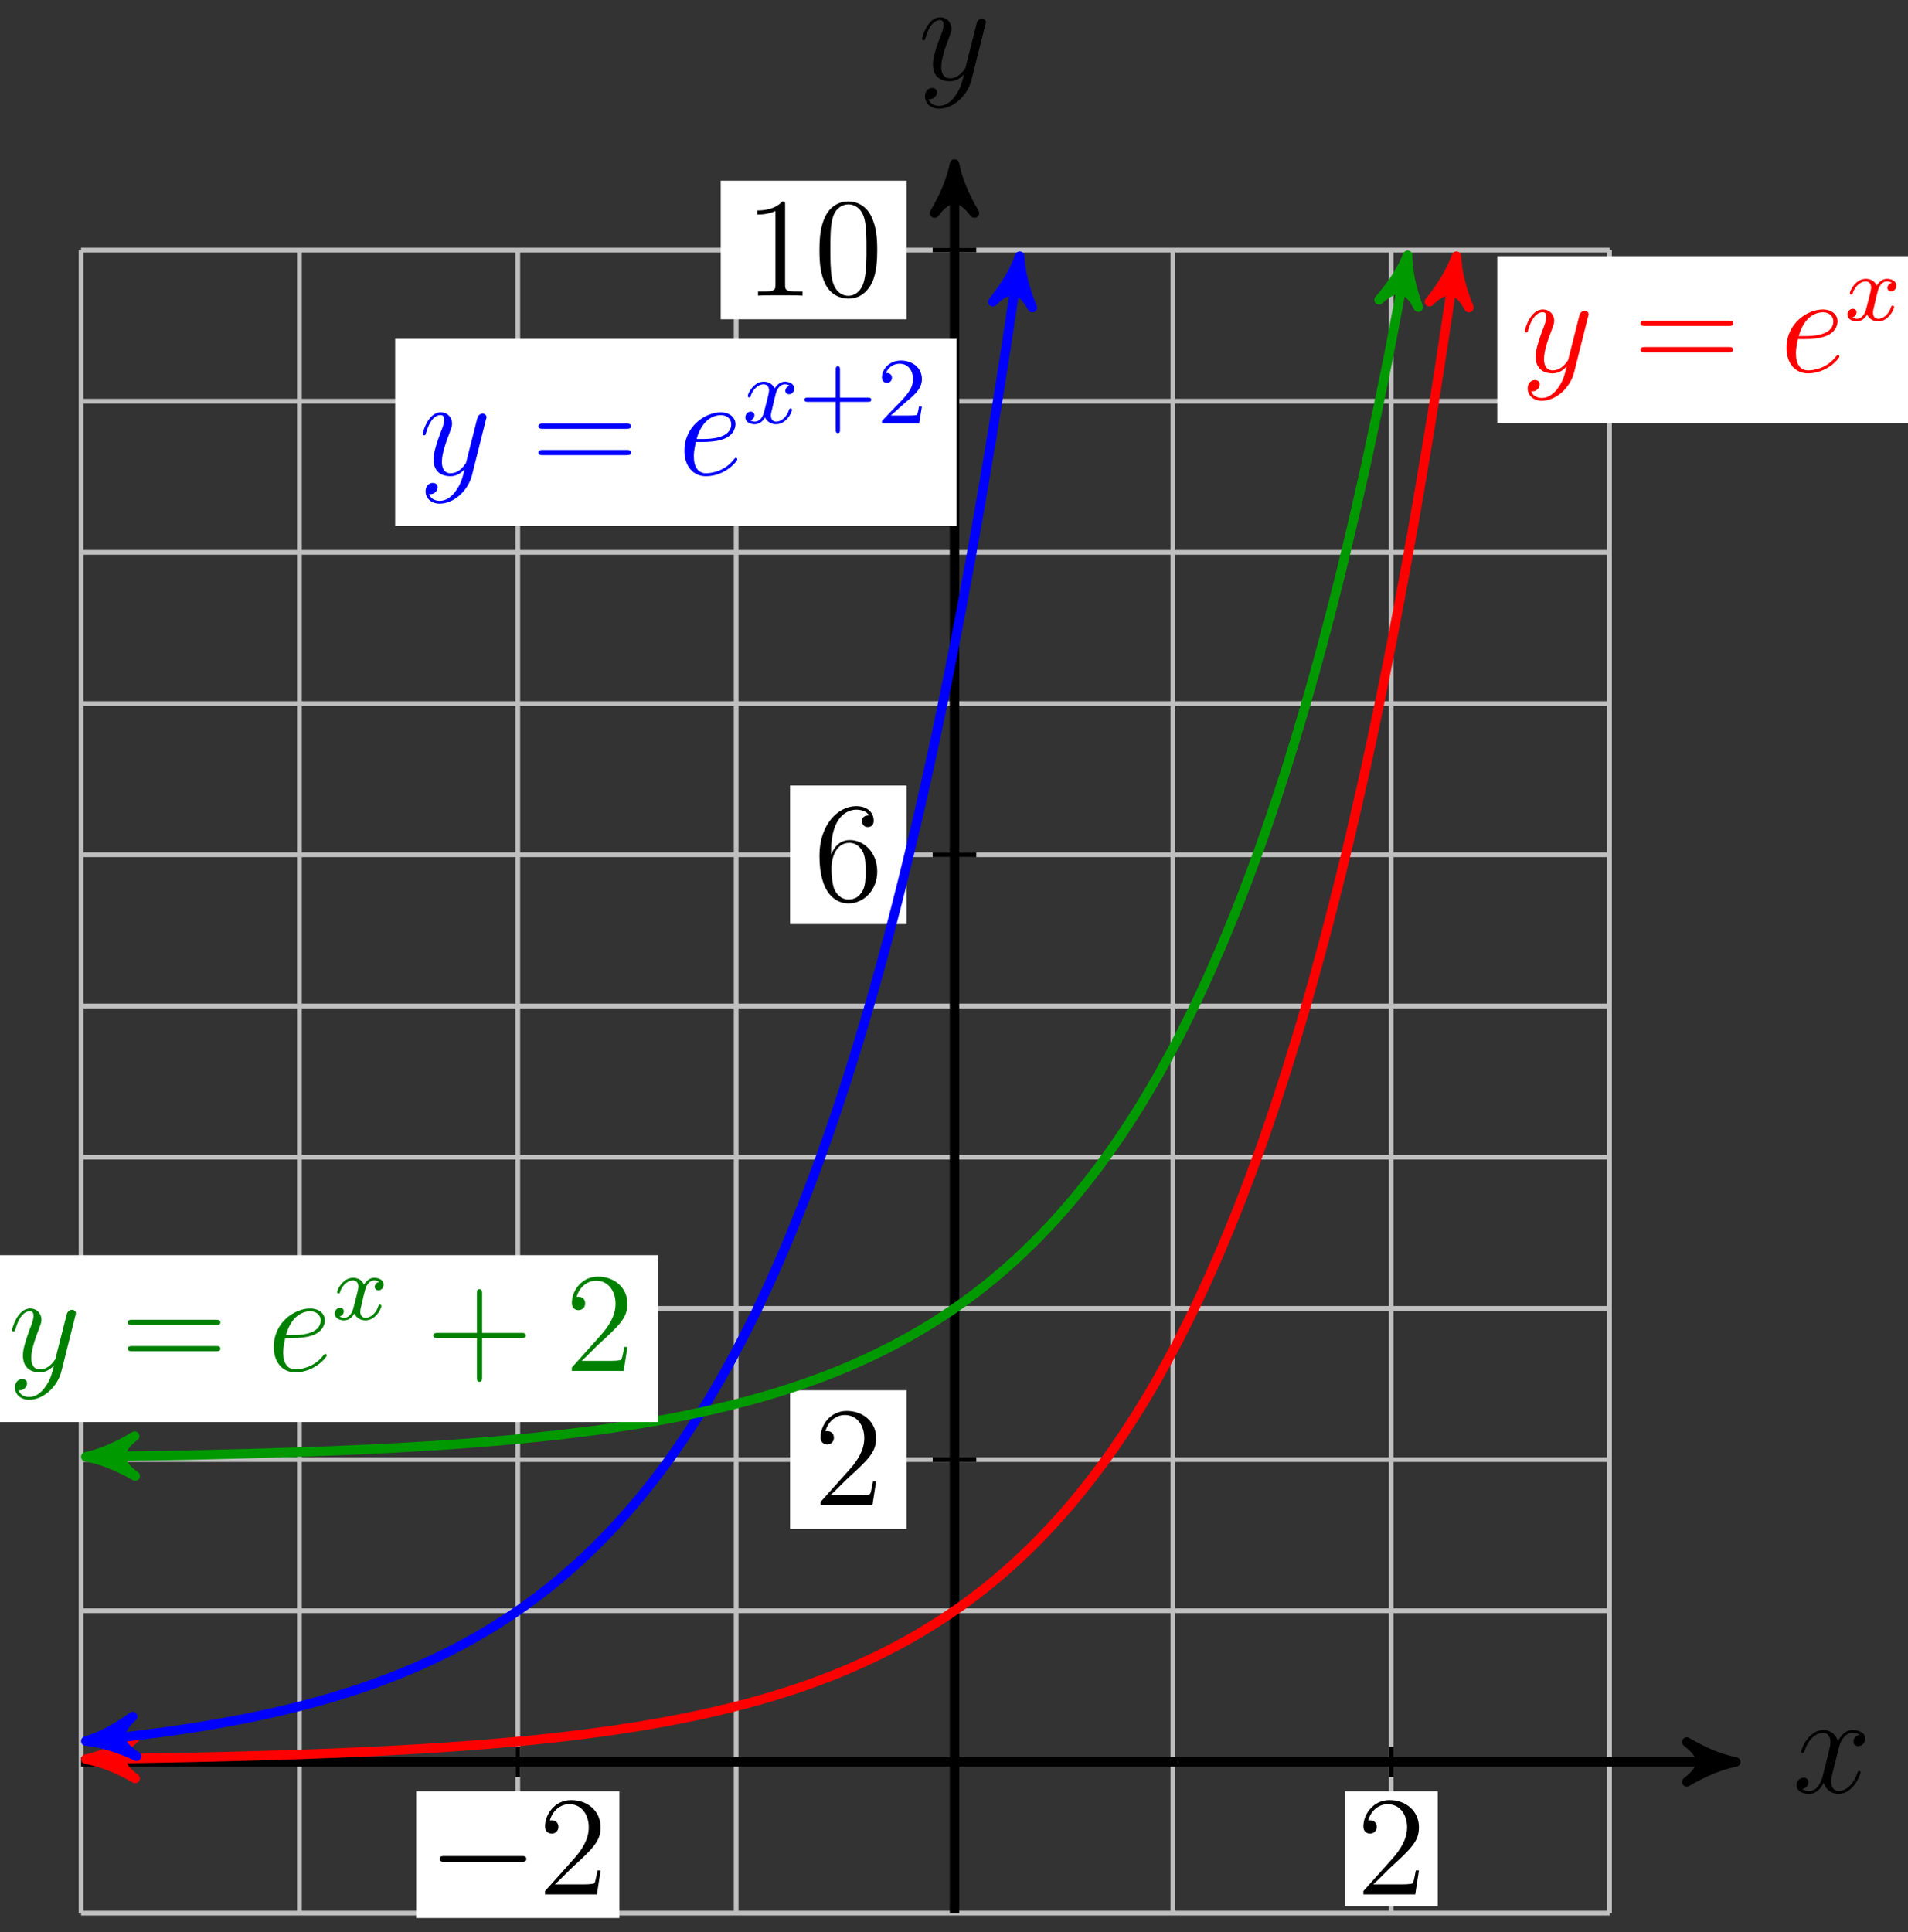 <?xml version="1.0" encoding="UTF-8"?>
<svg xmlns="http://www.w3.org/2000/svg" xmlns:xlink="http://www.w3.org/1999/xlink" width="161pt" height="163pt" viewBox="0 0 161 163" version="1.1">
<rect x="0" y="0" width="161" height="163" fill="#333333" stroke="none"/>
<defs>
<g>
<symbol overflow="visible" id="glyph0-0">
<path style="stroke:none;" d=""/>
</symbol>
<symbol overflow="visible" id="glyph0-1">
<path style="stroke:none;" d="M 5.672 -4.875 C 5.281 -4.812 5.141 -4.516 5.141 -4.297 C 5.141 -4 5.359 -3.906 5.531 -3.906 C 5.891 -3.906 6.141 -4.219 6.141 -4.547 C 6.141 -5.047 5.562 -5.266 5.062 -5.266 C 4.344 -5.266 3.938 -4.547 3.828 -4.328 C 3.547 -5.219 2.812 -5.266 2.594 -5.266 C 1.375 -5.266 0.734 -3.703 0.734 -3.438 C 0.734 -3.391 0.781 -3.328 0.859 -3.328 C 0.953 -3.328 0.984 -3.406 1 -3.453 C 1.406 -4.781 2.219 -5.031 2.562 -5.031 C 3.094 -5.031 3.203 -4.531 3.203 -4.25 C 3.203 -3.984 3.125 -3.703 2.984 -3.125 L 2.578 -1.5 C 2.406 -0.781 2.062 -0.125 1.422 -0.125 C 1.359 -0.125 1.062 -0.125 0.812 -0.281 C 1.25 -0.359 1.344 -0.719 1.344 -0.859 C 1.344 -1.094 1.156 -1.25 0.938 -1.25 C 0.641 -1.25 0.328 -0.984 0.328 -0.609 C 0.328 -0.109 0.891 0.125 1.406 0.125 C 1.984 0.125 2.391 -0.328 2.641 -0.828 C 2.828 -0.125 3.438 0.125 3.875 0.125 C 5.094 0.125 5.734 -1.453 5.734 -1.703 C 5.734 -1.766 5.688 -1.812 5.625 -1.812 C 5.516 -1.812 5.5 -1.75 5.469 -1.656 C 5.141 -0.609 4.453 -0.125 3.906 -0.125 C 3.484 -0.125 3.266 -0.438 3.266 -0.922 C 3.266 -1.188 3.312 -1.375 3.5 -2.156 L 3.922 -3.797 C 4.094 -4.5 4.5 -5.031 5.062 -5.031 C 5.078 -5.031 5.422 -5.031 5.672 -4.875 Z M 5.672 -4.875 "/>
</symbol>
<symbol overflow="visible" id="glyph0-2">
<path style="stroke:none;" d="M 3.141 1.344 C 2.828 1.797 2.359 2.203 1.766 2.203 C 1.625 2.203 1.047 2.172 0.875 1.625 C 0.906 1.641 0.969 1.641 0.984 1.641 C 1.344 1.641 1.594 1.328 1.594 1.047 C 1.594 0.781 1.359 0.688 1.188 0.688 C 0.984 0.688 0.578 0.828 0.578 1.406 C 0.578 2.016 1.094 2.438 1.766 2.438 C 2.969 2.438 4.172 1.344 4.5 0.016 L 5.672 -4.656 C 5.688 -4.703 5.719 -4.781 5.719 -4.859 C 5.719 -5.031 5.562 -5.156 5.391 -5.156 C 5.281 -5.156 5.031 -5.109 4.938 -4.75 L 4.047 -1.234 C 4 -1.016 4 -0.984 3.891 -0.859 C 3.656 -0.531 3.266 -0.125 2.688 -0.125 C 2.016 -0.125 1.953 -0.781 1.953 -1.094 C 1.953 -1.781 2.281 -2.703 2.609 -3.562 C 2.734 -3.906 2.812 -4.078 2.812 -4.312 C 2.812 -4.812 2.453 -5.266 1.859 -5.266 C 0.766 -5.266 0.328 -3.531 0.328 -3.438 C 0.328 -3.391 0.375 -3.328 0.453 -3.328 C 0.562 -3.328 0.578 -3.375 0.625 -3.547 C 0.906 -4.547 1.359 -5.031 1.828 -5.031 C 1.938 -5.031 2.141 -5.031 2.141 -4.641 C 2.141 -4.328 2.016 -3.984 1.828 -3.531 C 1.25 -1.953 1.25 -1.562 1.25 -1.281 C 1.25 -0.141 2.062 0.125 2.656 0.125 C 3 0.125 3.438 0.016 3.844 -0.438 L 3.859 -0.422 C 3.688 0.281 3.562 0.75 3.141 1.344 Z M 3.141 1.344 "/>
</symbol>
<symbol overflow="visible" id="glyph0-3">
<path style="stroke:none;" d="M 2.141 -2.766 C 2.469 -2.766 3.281 -2.797 3.844 -3.016 C 4.75 -3.359 4.844 -4.047 4.844 -4.266 C 4.844 -4.797 4.391 -5.266 3.594 -5.266 C 2.344 -5.266 0.531 -4.141 0.531 -2.016 C 0.531 -0.75 1.25 0.125 2.344 0.125 C 3.969 0.125 5 -1.141 5 -1.297 C 5 -1.375 4.922 -1.438 4.875 -1.438 C 4.844 -1.438 4.828 -1.422 4.719 -1.312 C 3.953 -0.297 2.828 -0.125 2.359 -0.125 C 1.688 -0.125 1.328 -0.656 1.328 -1.547 C 1.328 -1.703 1.328 -2.016 1.5 -2.766 Z M 1.562 -3.016 C 2.078 -4.859 3.219 -5.031 3.594 -5.031 C 4.125 -5.031 4.484 -4.719 4.484 -4.266 C 4.484 -3.016 2.562 -3.016 2.062 -3.016 Z M 1.562 -3.016 "/>
</symbol>
<symbol overflow="visible" id="glyph1-0">
<path style="stroke:none;" d=""/>
</symbol>
<symbol overflow="visible" id="glyph1-1">
<path style="stroke:none;" d="M 7.875 -2.75 C 8.078 -2.75 8.297 -2.75 8.297 -2.984 C 8.297 -3.234 8.078 -3.234 7.875 -3.234 L 1.406 -3.234 C 1.203 -3.234 0.984 -3.234 0.984 -2.984 C 0.984 -2.75 1.203 -2.75 1.406 -2.75 Z M 7.875 -2.75 "/>
</symbol>
<symbol overflow="visible" id="glyph2-0">
<path style="stroke:none;" d=""/>
</symbol>
<symbol overflow="visible" id="glyph2-1">
<path style="stroke:none;" d="M 5.266 -2.016 L 5 -2.016 C 4.953 -1.812 4.859 -1.141 4.75 -0.953 C 4.656 -0.844 3.984 -0.844 3.625 -0.844 L 1.406 -0.844 C 1.734 -1.125 2.469 -1.891 2.766 -2.172 C 4.594 -3.844 5.266 -4.469 5.266 -5.656 C 5.266 -7.031 4.172 -7.953 2.781 -7.953 C 1.406 -7.953 0.578 -6.766 0.578 -5.734 C 0.578 -5.125 1.109 -5.125 1.141 -5.125 C 1.406 -5.125 1.703 -5.312 1.703 -5.688 C 1.703 -6.031 1.484 -6.25 1.141 -6.25 C 1.047 -6.25 1.016 -6.25 0.984 -6.234 C 1.203 -7.047 1.859 -7.609 2.625 -7.609 C 3.641 -7.609 4.266 -6.75 4.266 -5.656 C 4.266 -4.641 3.688 -3.75 3 -2.984 L 0.578 -0.281 L 0.578 0 L 4.953 0 Z M 5.266 -2.016 "/>
</symbol>
<symbol overflow="visible" id="glyph2-2">
<path style="stroke:none;" d="M 1.469 -4.156 C 1.469 -7.188 2.938 -7.656 3.578 -7.656 C 4.016 -7.656 4.453 -7.531 4.672 -7.172 C 4.531 -7.172 4.078 -7.172 4.078 -6.688 C 4.078 -6.422 4.25 -6.188 4.562 -6.188 C 4.859 -6.188 5.062 -6.375 5.062 -6.719 C 5.062 -7.344 4.609 -7.953 3.578 -7.953 C 2.062 -7.953 0.484 -6.406 0.484 -3.781 C 0.484 -0.484 1.922 0.25 2.938 0.25 C 4.25 0.25 5.359 -0.891 5.359 -2.438 C 5.359 -4.031 4.25 -5.094 3.047 -5.094 C 1.984 -5.094 1.594 -4.172 1.469 -3.844 Z M 2.938 -0.078 C 2.188 -0.078 1.828 -0.734 1.719 -0.984 C 1.609 -1.297 1.5 -1.891 1.5 -2.719 C 1.5 -3.672 1.922 -4.859 3 -4.859 C 3.656 -4.859 4 -4.406 4.188 -4 C 4.375 -3.562 4.375 -2.969 4.375 -2.453 C 4.375 -1.844 4.375 -1.297 4.141 -0.844 C 3.844 -0.281 3.422 -0.078 2.938 -0.078 Z M 2.938 -0.078 "/>
</symbol>
<symbol overflow="visible" id="glyph2-3">
<path style="stroke:none;" d="M 3.438 -7.656 C 3.438 -7.938 3.438 -7.953 3.203 -7.953 C 2.922 -7.625 2.312 -7.188 1.094 -7.188 L 1.094 -6.844 C 1.359 -6.844 1.953 -6.844 2.625 -7.141 L 2.625 -0.922 C 2.625 -0.484 2.578 -0.344 1.531 -0.344 L 1.156 -0.344 L 1.156 0 C 1.484 -0.031 2.641 -0.031 3.031 -0.031 C 3.438 -0.031 4.578 -0.031 4.906 0 L 4.906 -0.344 L 4.531 -0.344 C 3.484 -0.344 3.438 -0.484 3.438 -0.922 Z M 3.438 -7.656 "/>
</symbol>
<symbol overflow="visible" id="glyph2-4">
<path style="stroke:none;" d="M 5.359 -3.828 C 5.359 -4.812 5.297 -5.781 4.859 -6.688 C 4.375 -7.688 3.516 -7.953 2.922 -7.953 C 2.234 -7.953 1.391 -7.609 0.938 -6.609 C 0.609 -5.859 0.484 -5.109 0.484 -3.828 C 0.484 -2.672 0.578 -1.797 1 -0.938 C 1.469 -0.031 2.297 0.25 2.922 0.25 C 3.953 0.25 4.547 -0.375 4.906 -1.062 C 5.328 -1.953 5.359 -3.125 5.359 -3.828 Z M 2.922 0.016 C 2.531 0.016 1.75 -0.203 1.531 -1.5 C 1.406 -2.219 1.406 -3.125 1.406 -3.969 C 1.406 -4.953 1.406 -5.828 1.594 -6.531 C 1.797 -7.344 2.406 -7.703 2.922 -7.703 C 3.375 -7.703 4.062 -7.438 4.297 -6.406 C 4.453 -5.719 4.453 -4.781 4.453 -3.969 C 4.453 -3.172 4.453 -2.266 4.312 -1.531 C 4.094 -0.219 3.328 0.016 2.922 0.016 Z M 2.922 0.016 "/>
</symbol>
<symbol overflow="visible" id="glyph2-5">
<path style="stroke:none;" d="M 8.062 -3.875 C 8.234 -3.875 8.453 -3.875 8.453 -4.094 C 8.453 -4.312 8.25 -4.312 8.062 -4.312 L 1.031 -4.312 C 0.859 -4.312 0.641 -4.312 0.641 -4.094 C 0.641 -3.875 0.844 -3.875 1.031 -3.875 Z M 8.062 -1.656 C 8.234 -1.656 8.453 -1.656 8.453 -1.859 C 8.453 -2.094 8.25 -2.094 8.062 -2.094 L 1.031 -2.094 C 0.859 -2.094 0.641 -2.094 0.641 -1.875 C 0.641 -1.656 0.844 -1.656 1.031 -1.656 Z M 8.062 -1.656 "/>
</symbol>
<symbol overflow="visible" id="glyph2-6">
<path style="stroke:none;" d="M 4.766 -2.766 L 8.062 -2.766 C 8.234 -2.766 8.453 -2.766 8.453 -2.969 C 8.453 -3.203 8.25 -3.203 8.062 -3.203 L 4.766 -3.203 L 4.766 -6.5 C 4.766 -6.672 4.766 -6.891 4.547 -6.891 C 4.328 -6.891 4.328 -6.688 4.328 -6.5 L 4.328 -3.203 L 1.031 -3.203 C 0.859 -3.203 0.641 -3.203 0.641 -2.984 C 0.641 -2.766 0.844 -2.766 1.031 -2.766 L 4.328 -2.766 L 4.328 0.531 C 4.328 0.703 4.328 0.922 4.547 0.922 C 4.766 0.922 4.766 0.719 4.766 0.531 Z M 4.766 -2.766 "/>
</symbol>
<symbol overflow="visible" id="glyph3-0">
<path style="stroke:none;" d=""/>
</symbol>
<symbol overflow="visible" id="glyph3-1">
<path style="stroke:none;" d="M 4 -3.172 C 3.641 -3.094 3.625 -2.781 3.625 -2.75 C 3.625 -2.578 3.766 -2.453 3.938 -2.453 C 4.109 -2.453 4.375 -2.594 4.375 -2.938 C 4.375 -3.391 3.875 -3.516 3.578 -3.516 C 3.219 -3.516 2.906 -3.25 2.719 -2.938 C 2.547 -3.359 2.141 -3.516 1.812 -3.516 C 0.938 -3.516 0.453 -2.516 0.453 -2.297 C 0.453 -2.219 0.516 -2.188 0.578 -2.188 C 0.672 -2.188 0.688 -2.234 0.703 -2.328 C 0.891 -2.906 1.375 -3.297 1.781 -3.297 C 2.094 -3.297 2.25 -3.062 2.25 -2.781 C 2.25 -2.625 2.156 -2.25 2.094 -2 C 2.031 -1.766 1.859 -1.062 1.812 -0.906 C 1.703 -0.484 1.422 -0.141 1.062 -0.141 C 1.031 -0.141 0.828 -0.141 0.656 -0.25 C 1.016 -0.344 1.016 -0.672 1.016 -0.688 C 1.016 -0.875 0.875 -0.984 0.703 -0.984 C 0.484 -0.984 0.25 -0.797 0.25 -0.5 C 0.25 -0.125 0.641 0.078 1.047 0.078 C 1.469 0.078 1.766 -0.234 1.906 -0.5 C 2.094 -0.109 2.453 0.078 2.844 0.078 C 3.703 0.078 4.188 -0.922 4.188 -1.141 C 4.188 -1.219 4.125 -1.25 4.062 -1.25 C 3.969 -1.25 3.953 -1.188 3.922 -1.109 C 3.766 -0.578 3.312 -0.141 2.859 -0.141 C 2.594 -0.141 2.406 -0.312 2.406 -0.656 C 2.406 -0.812 2.453 -1 2.562 -1.438 C 2.609 -1.688 2.781 -2.375 2.828 -2.531 C 2.938 -2.953 3.219 -3.297 3.578 -3.297 C 3.625 -3.297 3.828 -3.297 4 -3.172 Z M 4 -3.172 "/>
</symbol>
<symbol overflow="visible" id="glyph4-0">
<path style="stroke:none;" d=""/>
</symbol>
<symbol overflow="visible" id="glyph4-1">
<path style="stroke:none;" d="M 3.469 -1.812 L 5.812 -1.812 C 5.922 -1.812 6.109 -1.812 6.109 -1.984 C 6.109 -2.172 5.922 -2.172 5.812 -2.172 L 3.469 -2.172 L 3.469 -4.531 C 3.469 -4.641 3.469 -4.812 3.297 -4.812 C 3.109 -4.812 3.109 -4.641 3.109 -4.531 L 3.109 -2.172 L 0.75 -2.172 C 0.641 -2.172 0.469 -2.172 0.469 -1.984 C 0.469 -1.812 0.641 -1.812 0.75 -1.812 L 3.109 -1.812 L 3.109 0.547 C 3.109 0.656 3.109 0.828 3.297 0.828 C 3.469 0.828 3.469 0.656 3.469 0.547 Z M 3.469 -1.812 "/>
</symbol>
<symbol overflow="visible" id="glyph4-2">
<path style="stroke:none;" d="M 2.25 -1.625 C 2.375 -1.75 2.703 -2.016 2.844 -2.125 C 3.328 -2.578 3.797 -3.016 3.797 -3.734 C 3.797 -4.688 3 -5.297 2.016 -5.297 C 1.047 -5.297 0.422 -4.578 0.422 -3.859 C 0.422 -3.469 0.734 -3.422 0.844 -3.422 C 1.016 -3.422 1.266 -3.531 1.266 -3.844 C 1.266 -4.25 0.859 -4.25 0.766 -4.25 C 1 -4.844 1.531 -5.031 1.922 -5.031 C 2.656 -5.031 3.047 -4.406 3.047 -3.734 C 3.047 -2.906 2.469 -2.297 1.516 -1.344 L 0.516 -0.297 C 0.422 -0.219 0.422 -0.203 0.422 0 L 3.562 0 L 3.797 -1.422 L 3.547 -1.422 C 3.531 -1.266 3.469 -0.875 3.375 -0.719 C 3.328 -0.656 2.719 -0.656 2.594 -0.656 L 1.172 -0.656 Z M 2.25 -1.625 "/>
</symbol>
</g>
</defs>
<g id="surface1">
<path style="fill:none;stroke-width:0.399;stroke-linecap:butt;stroke-linejoin:miter;stroke:rgb(75%,75%,75%);stroke-opacity:1;stroke-miterlimit:10;" d="M -73.702 -12.755 L 55.274 -12.755 M -73.702 -0.001 L 55.274 -0.001 M -73.702 12.756 L 55.274 12.756 M -73.702 25.51 L 55.274 25.51 M -73.702 38.268 L 55.274 38.268 M -73.702 51.022 L 55.274 51.022 M -73.702 63.78 L 55.274 63.78 M -73.702 76.538 L 55.274 76.538 M -73.702 89.292 L 55.274 89.292 M -73.702 102.049 L 55.274 102.049 M -73.702 114.803 L 55.274 114.803 M -73.702 127.553 L 55.274 127.553 M -73.702 -12.755 L -73.702 127.561 M -55.276 -12.755 L -55.276 127.561 M -36.851 -12.755 L -36.851 127.561 M -18.425 -12.755 L -18.425 127.561 M 0.001 -12.755 L 0.001 127.561 M 18.427 -12.755 L 18.427 127.561 M 36.849 -12.755 L 36.849 127.561 M 55.27 -12.755 L 55.27 127.561 " transform="matrix(1,0,0,-1,80.542,148.651)"/>
<path style="fill:none;stroke-width:0.797;stroke-linecap:butt;stroke-linejoin:miter;stroke:rgb(0%,0%,0%);stroke-opacity:1;stroke-miterlimit:10;" d="M -73.702 -0.001 L 64.895 -0.001 " transform="matrix(1,0,0,-1,80.542,148.651)"/>
<path style="fill-rule:nonzero;fill:rgb(0%,0%,0%);fill-opacity:1;stroke-width:0.797;stroke-linecap:butt;stroke-linejoin:round;stroke:rgb(0%,0%,0%);stroke-opacity:1;stroke-miterlimit:10;" d="M 1.034 -0.001 C -0.259 0.26 -1.556 0.776 -3.106 1.682 C -1.556 0.518 -1.556 -0.517 -3.106 -1.685 C -1.556 -0.779 -0.259 -0.259 1.034 -0.001 Z M 1.034 -0.001 " transform="matrix(1,0,0,-1,145.438,148.651)"/>
<g style="fill:rgb(0%,0%,0%);fill-opacity:1;">
  <use xlink:href="#glyph0-1" x="151.256" y="151.225"/>
</g>
<path style="fill:none;stroke-width:0.797;stroke-linecap:butt;stroke-linejoin:miter;stroke:rgb(0%,0%,0%);stroke-opacity:1;stroke-miterlimit:10;" d="M 0.001 -12.755 L 0.001 133.78 " transform="matrix(1,0,0,-1,80.542,148.651)"/>
<path style="fill-rule:nonzero;fill:rgb(0%,0%,0%);fill-opacity:1;stroke-width:0.797;stroke-linecap:butt;stroke-linejoin:round;stroke:rgb(0%,0%,0%);stroke-opacity:1;stroke-miterlimit:10;" d="M 1.036 -0.001 C -0.261 0.261 -1.554 0.776 -3.108 1.683 C -1.554 0.519 -1.554 -0.517 -3.108 -1.685 C -1.554 -0.778 -0.261 -0.259 1.036 -0.001 Z M 1.036 -0.001 " transform="matrix(0,-1,-1,0,80.542,14.872)"/>
<g style="fill:rgb(0%,0%,0%);fill-opacity:1;">
  <use xlink:href="#glyph0-2" x="77.474" y="6.73"/>
</g>
<path style="fill:none;stroke-width:0.399;stroke-linecap:butt;stroke-linejoin:miter;stroke:rgb(0%,0%,0%);stroke-opacity:1;stroke-miterlimit:10;" d="M -36.851 1.276 L -36.851 -1.275 " transform="matrix(1,0,0,-1,80.542,148.651)"/>
<path style=" stroke:none;fill-rule:nonzero;fill:rgb(100%,100%,100%);fill-opacity:1;" d="M 35.121 161.816 L 52.262 161.816 L 52.262 151.121 L 35.121 151.121 Z M 35.121 161.816 "/>
<g style="fill:rgb(0%,0%,0%);fill-opacity:1;">
  <use xlink:href="#glyph1-1" x="36.116" y="159.823"/>
</g>
<g style="fill:rgb(0%,0%,0%);fill-opacity:1;">
  <use xlink:href="#glyph2-1" x="45.415" y="159.823"/>
</g>
<path style="fill:none;stroke-width:0.399;stroke-linecap:butt;stroke-linejoin:miter;stroke:rgb(0%,0%,0%);stroke-opacity:1;stroke-miterlimit:10;" d="M 36.849 1.276 L 36.849 -1.275 " transform="matrix(1,0,0,-1,80.542,148.651)"/>
<path style=" stroke:none;fill-rule:nonzero;fill:rgb(100%,100%,100%);fill-opacity:1;" d="M 113.469 160.82 L 121.316 160.82 L 121.316 151.121 L 113.469 151.121 Z M 113.469 160.82 "/>
<g style="fill:rgb(0%,0%,0%);fill-opacity:1;">
  <use xlink:href="#glyph2-1" x="114.466" y="159.823"/>
</g>
<path style="fill:none;stroke-width:0.399;stroke-linecap:butt;stroke-linejoin:miter;stroke:rgb(0%,0%,0%);stroke-opacity:1;stroke-miterlimit:10;" d="M 1.841 25.51 L -1.843 25.51 " transform="matrix(1,0,0,-1,80.542,148.651)"/>
<path style=" stroke:none;fill-rule:nonzero;fill:rgb(100%,100%,100%);fill-opacity:1;" d="M 66.668 128.984 L 76.508 128.984 L 76.508 117.293 L 66.668 117.293 Z M 66.668 128.984 "/>
<g style="fill:rgb(0%,0%,0%);fill-opacity:1;">
  <use xlink:href="#glyph2-1" x="68.662" y="126.991"/>
</g>
<path style="fill:none;stroke-width:0.399;stroke-linecap:butt;stroke-linejoin:miter;stroke:rgb(0%,0%,0%);stroke-opacity:1;stroke-miterlimit:10;" d="M 1.841 76.538 L -1.843 76.538 " transform="matrix(1,0,0,-1,80.542,148.651)"/>
<path style=" stroke:none;fill-rule:nonzero;fill:rgb(100%,100%,100%);fill-opacity:1;" d="M 66.668 77.961 L 76.508 77.961 L 76.508 66.27 L 66.668 66.27 Z M 66.668 77.961 "/>
<g style="fill:rgb(0%,0%,0%);fill-opacity:1;">
  <use xlink:href="#glyph2-2" x="68.662" y="75.967"/>
</g>
<path style="fill:none;stroke-width:0.399;stroke-linecap:butt;stroke-linejoin:miter;stroke:rgb(0%,0%,0%);stroke-opacity:1;stroke-miterlimit:10;" d="M 1.841 127.561 L -1.843 127.561 " transform="matrix(1,0,0,-1,80.542,148.651)"/>
<path style=" stroke:none;fill-rule:nonzero;fill:rgb(100%,100%,100%);fill-opacity:1;" d="M 60.816 26.938 L 76.508 26.938 L 76.508 15.246 L 60.816 15.246 Z M 60.816 26.938 "/>
<g style="fill:rgb(0%,0%,0%);fill-opacity:1;">
  <use xlink:href="#glyph2-3" x="62.809" y="24.944"/>
  <use xlink:href="#glyph2-4" x="68.662" y="24.944"/>
</g>
<path style="fill:none;stroke-width:0.797;stroke-linecap:butt;stroke-linejoin:miter;stroke:rgb(100%,0%,0%);stroke-opacity:1;stroke-miterlimit:10;" d="M -72.265 0.253 C -72.39 0.253 -72.39 0.253 -71.886 0.256 C -71.382 0.264 -70.577 0.276 -70.073 0.284 C -69.569 0.292 -68.761 0.303 -68.257 0.315 C -67.753 0.323 -66.948 0.335 -66.444 0.346 C -65.94 0.354 -65.132 0.37 -64.628 0.381 C -64.128 0.393 -63.319 0.409 -62.815 0.421 C -62.312 0.432 -61.503 0.452 -61.003 0.464 C -60.499 0.475 -59.69 0.499 -59.187 0.514 C -58.683 0.526 -57.878 0.549 -57.374 0.565 C -56.87 0.581 -56.062 0.608 -55.558 0.624 C -55.054 0.643 -54.249 0.671 -53.745 0.69 C -53.241 0.71 -52.433 0.741 -51.929 0.76 C -51.425 0.784 -50.62 0.815 -50.116 0.839 C -49.612 0.862 -48.804 0.901 -48.3 0.928 C -47.8 0.952 -46.991 0.995 -46.487 1.022 C -45.983 1.049 -45.175 1.1 -44.675 1.128 C -44.171 1.159 -43.362 1.21 -42.858 1.245 C -42.355 1.28 -41.55 1.335 -41.046 1.374 C -40.542 1.413 -39.733 1.475 -39.23 1.518 C -38.726 1.557 -37.921 1.628 -37.417 1.674 C -36.913 1.721 -36.105 1.796 -35.601 1.846 C -35.097 1.897 -34.292 1.983 -33.788 2.038 C -33.284 2.096 -32.476 2.186 -31.972 2.249 C -31.472 2.311 -30.663 2.417 -30.159 2.483 C -29.655 2.549 -28.847 2.663 -28.347 2.741 C -27.843 2.815 -27.034 2.94 -26.53 3.022 C -26.026 3.104 -25.222 3.245 -24.718 3.335 C -24.214 3.428 -23.405 3.581 -22.901 3.682 C -22.397 3.78 -21.593 3.952 -21.089 4.061 C -20.585 4.174 -19.776 4.358 -19.272 4.483 C -18.769 4.604 -17.964 4.811 -17.46 4.948 C -16.956 5.081 -16.147 5.307 -15.644 5.46 C -15.144 5.608 -14.335 5.858 -13.831 6.022 C -13.327 6.186 -12.519 6.463 -12.019 6.647 C -11.515 6.827 -10.706 7.131 -10.202 7.335 C -9.698 7.534 -8.894 7.87 -8.39 8.092 C -7.886 8.315 -7.077 8.686 -6.573 8.928 C -6.069 9.174 -5.265 9.585 -4.761 9.854 C -4.257 10.124 -3.448 10.577 -2.944 10.874 C -2.44 11.171 -1.636 11.671 -1.132 11.999 C -0.628 12.327 0.181 12.874 0.685 13.237 C 1.185 13.6 1.993 14.206 2.497 14.608 C 3.001 15.006 3.81 15.678 4.31 16.12 C 4.813 16.557 5.622 17.299 6.126 17.788 C 6.63 18.272 7.435 19.088 7.938 19.628 C 8.442 20.163 9.251 21.065 9.755 21.655 C 10.259 22.249 11.063 23.245 11.567 23.897 C 12.071 24.553 12.88 25.647 13.384 26.37 C 13.888 27.092 14.692 28.303 15.196 29.1 C 15.7 29.893 16.509 31.229 17.013 32.108 C 17.513 32.987 18.321 34.464 18.825 35.432 C 19.329 36.401 20.138 38.03 20.638 39.1 C 21.142 40.167 21.95 41.964 22.454 43.143 C 22.958 44.327 23.763 46.307 24.267 47.608 C 24.77 48.913 25.579 51.096 26.083 52.534 C 26.587 53.971 27.392 56.381 27.895 57.971 C 28.399 59.557 29.208 62.217 29.712 63.967 C 30.216 65.717 31.02 68.655 31.524 70.585 C 32.028 72.518 32.837 75.756 33.341 77.889 C 33.841 80.022 34.649 83.596 35.153 85.952 C 35.657 88.303 36.466 92.249 36.966 94.842 C 37.47 97.44 38.278 101.792 38.782 104.659 C 39.286 107.522 40.091 112.327 40.595 115.487 C 41.099 118.647 42.411 127.436 42.2 126.018 " transform="matrix(1,0,0,-1,80.542,148.651)"/>
<path style="fill-rule:nonzero;fill:rgb(100%,0%,0%);fill-opacity:1;stroke-width:0.797;stroke-linecap:butt;stroke-linejoin:round;stroke:rgb(100%,0%,0%);stroke-opacity:1;stroke-miterlimit:10;" d="M 1.037 0.002 C -0.26 0.261 -1.554 0.778 -3.109 1.685 C -1.554 0.52 -1.556 -0.519 -3.11 -1.683 C -1.555 -0.777 -0.259 -0.259 1.037 0.002 Z M 1.037 0.002 " transform="matrix(-1,0.013,0.013,1,8.275,148.399)"/>
<path style="fill-rule:nonzero;fill:rgb(100%,0%,0%);fill-opacity:1;stroke-width:0.797;stroke-linecap:butt;stroke-linejoin:round;stroke:rgb(100%,0%,0%);stroke-opacity:1;stroke-miterlimit:10;" d="M 1.035 -0.001 C -0.26 0.26 -1.553 0.778 -3.106 1.684 C -1.554 0.517 -1.554 -0.517 -3.11 -1.685 C -1.554 -0.778 -0.258 -0.257 1.035 -0.001 Z M 1.035 -0.001 " transform="matrix(0.147,-0.989,-0.989,-0.147,122.741,22.633)"/>
<path style=" stroke:none;fill-rule:nonzero;fill:rgb(100%,100%,100%);fill-opacity:1;" d="M 126.34 35.691 L 162.898 35.691 L 162.898 21.613 L 126.34 21.613 Z M 126.34 35.691 "/>
<g style="fill:rgb(100%,0%,0%);fill-opacity:1;">
  <use xlink:href="#glyph0-2" x="128.332" y="31.375"/>
</g>
<g style="fill:rgb(100%,0%,0%);fill-opacity:1;">
  <use xlink:href="#glyph2-5" x="137.79" y="31.375"/>
</g>
<g style="fill:rgb(100%,0%,0%);fill-opacity:1;">
  <use xlink:href="#glyph0-3" x="150.215" y="31.375"/>
</g>
<g style="fill:rgb(100%,0%,0%);fill-opacity:1;">
  <use xlink:href="#glyph3-1" x="155.64" y="27.037"/>
</g>
<path style="fill:none;stroke-width:0.797;stroke-linecap:butt;stroke-linejoin:miter;stroke:rgb(0%,0%,100%);stroke-opacity:1;stroke-miterlimit:10;" d="M -72.272 1.862 C -72.808 1.811 -72.808 1.811 -72.464 1.846 C -72.12 1.881 -71.569 1.94 -71.226 1.975 C -70.882 2.01 -70.331 2.073 -69.987 2.112 C -69.644 2.151 -69.093 2.217 -68.749 2.26 C -68.405 2.303 -67.851 2.37 -67.507 2.417 C -67.167 2.46 -66.612 2.534 -66.269 2.585 C -65.925 2.631 -65.374 2.713 -65.03 2.764 C -64.687 2.815 -64.136 2.901 -63.792 2.956 C -63.448 3.01 -62.897 3.104 -62.554 3.163 C -62.21 3.221 -61.659 3.319 -61.315 3.381 C -60.972 3.444 -60.421 3.549 -60.077 3.616 C -59.733 3.686 -59.183 3.796 -58.839 3.87 C -58.495 3.94 -57.944 4.057 -57.601 4.135 C -57.257 4.213 -56.706 4.342 -56.362 4.424 C -56.019 4.506 -55.468 4.643 -55.124 4.733 C -54.78 4.819 -54.23 4.967 -53.886 5.061 C -53.542 5.155 -52.991 5.311 -52.647 5.413 C -52.304 5.514 -51.753 5.682 -51.409 5.792 C -51.065 5.897 -50.515 6.077 -50.171 6.19 C -49.827 6.307 -49.276 6.499 -48.933 6.624 C -48.589 6.749 -48.038 6.952 -47.694 7.085 C -47.351 7.217 -46.8 7.436 -46.456 7.577 C -46.112 7.717 -45.562 7.952 -45.218 8.1 C -44.874 8.253 -44.323 8.503 -43.98 8.667 C -43.636 8.827 -43.085 9.096 -42.741 9.268 C -42.397 9.44 -41.847 9.729 -41.503 9.913 C -41.159 10.096 -40.605 10.405 -40.265 10.6 C -39.921 10.799 -39.366 11.128 -39.022 11.338 C -38.679 11.549 -38.128 11.901 -37.784 12.128 C -37.44 12.354 -36.89 12.725 -36.546 12.967 C -36.202 13.21 -35.651 13.608 -35.308 13.87 C -34.964 14.128 -34.413 14.557 -34.069 14.835 C -33.726 15.108 -33.175 15.569 -32.831 15.866 C -32.487 16.159 -31.937 16.651 -31.593 16.967 C -31.249 17.284 -30.698 17.807 -30.355 18.147 C -30.011 18.483 -29.46 19.046 -29.116 19.409 C -28.772 19.768 -28.222 20.37 -27.878 20.756 C -27.534 21.143 -26.983 21.788 -26.64 22.202 C -26.296 22.616 -25.745 23.299 -25.401 23.745 C -25.058 24.186 -24.507 24.921 -24.163 25.393 C -23.819 25.87 -23.269 26.651 -22.925 27.159 C -22.581 27.667 -22.03 28.506 -21.687 29.046 C -21.343 29.588 -20.792 30.487 -20.448 31.069 C -20.105 31.647 -19.554 32.608 -19.21 33.225 C -18.866 33.846 -18.315 34.874 -17.972 35.538 C -17.628 36.202 -17.077 37.299 -16.733 38.006 C -16.39 38.717 -15.839 39.893 -15.495 40.651 C -15.151 41.409 -14.601 42.667 -14.257 43.475 C -13.913 44.288 -13.362 45.631 -13.019 46.499 C -12.675 47.366 -12.12 48.803 -11.78 49.729 C -11.437 50.659 -10.882 52.198 -10.538 53.19 C -10.194 54.182 -9.644 55.823 -9.3 56.885 C -8.956 57.948 -8.405 59.706 -8.062 60.842 C -7.718 61.979 -7.167 63.858 -6.823 65.073 C -6.479 66.288 -5.929 68.296 -5.585 69.596 C -5.241 70.893 -4.69 73.046 -4.347 74.432 C -4.003 75.823 -3.452 78.124 -3.108 79.608 C -2.765 81.096 -2.214 83.553 -1.87 85.143 C -1.526 86.733 -0.976 89.362 -0.632 91.061 C -0.288 92.76 0.263 95.573 0.606 97.393 C 0.95 99.21 1.501 102.221 1.845 104.167 C 2.188 106.108 2.739 109.327 3.083 111.405 C 3.427 113.487 3.978 116.928 4.321 119.151 C 4.665 121.378 5.56 127.436 5.349 126.018 " transform="matrix(1,0,0,-1,80.542,148.651)"/>
<path style="fill-rule:nonzero;fill:rgb(0%,0%,100%);fill-opacity:1;stroke-width:0.797;stroke-linecap:butt;stroke-linejoin:round;stroke:rgb(0%,0%,100%);stroke-opacity:1;stroke-miterlimit:10;" d="M 1.035 -0 C -0.258 0.261 -1.555 0.777 -3.109 1.682 C -1.556 0.518 -1.553 -0.518 -3.108 -1.685 C -1.554 -0.777 -0.26 -0.257 1.035 -0 Z M 1.035 -0 " transform="matrix(-0.995,0.095,0.095,0.995,8.269,146.789)"/>
<path style="fill-rule:nonzero;fill:rgb(0%,0%,100%);fill-opacity:1;stroke-width:0.797;stroke-linecap:butt;stroke-linejoin:round;stroke:rgb(0%,0%,100%);stroke-opacity:1;stroke-miterlimit:10;" d="M 1.035 0.001 C -0.259 0.26 -1.555 0.775 -3.107 1.684 C -1.553 0.519 -1.554 -0.52 -3.107 -1.685 C -1.555 -0.777 -0.258 -0.257 1.035 0.001 Z M 1.035 0.001 " transform="matrix(0.146,-0.989,-0.989,-0.146,85.892,22.633)"/>
<path style=" stroke:none;fill-rule:nonzero;fill:rgb(100%,100%,100%);fill-opacity:1;" d="M 33.344 44.371 L 80.723 44.371 L 80.723 28.586 L 33.344 28.586 Z M 33.344 44.371 "/>
<g style="fill:rgb(0%,0%,100%);fill-opacity:1;">
  <use xlink:href="#glyph0-2" x="35.335" y="40.054"/>
</g>
<g style="fill:rgb(0%,0%,100%);fill-opacity:1;">
  <use xlink:href="#glyph2-5" x="44.793" y="40.054"/>
</g>
<g style="fill:rgb(0%,0%,100%);fill-opacity:1;">
  <use xlink:href="#glyph0-3" x="57.218" y="40.054"/>
</g>
<g style="fill:rgb(0%,0%,100%);fill-opacity:1;">
  <use xlink:href="#glyph3-1" x="62.643" y="35.716"/>
</g>
<g style="fill:rgb(0%,0%,100%);fill-opacity:1;">
  <use xlink:href="#glyph4-1" x="67.41" y="35.716"/>
  <use xlink:href="#glyph4-2" x="73.996" y="35.716"/>
</g>
<path style="fill:none;stroke-width:0.797;stroke-linecap:butt;stroke-linejoin:miter;stroke:rgb(0%,59.999%,0%);stroke-opacity:1;stroke-miterlimit:10;" d="M -72.265 25.764 C -72.437 25.76 -72.437 25.76 -71.952 25.768 C -71.464 25.776 -70.687 25.788 -70.202 25.796 C -69.714 25.799 -68.937 25.815 -68.452 25.823 C -67.964 25.831 -67.187 25.842 -66.702 25.854 C -66.214 25.862 -65.437 25.878 -64.952 25.885 C -64.464 25.897 -63.687 25.913 -63.198 25.924 C -62.714 25.936 -61.937 25.956 -61.448 25.967 C -60.964 25.979 -60.187 25.999 -59.698 26.01 C -59.214 26.022 -58.437 26.046 -57.948 26.061 C -57.464 26.077 -56.687 26.1 -56.198 26.116 C -55.714 26.131 -54.937 26.159 -54.448 26.174 C -53.964 26.194 -53.187 26.221 -52.698 26.241 C -52.214 26.26 -51.437 26.292 -50.948 26.315 C -50.464 26.335 -49.687 26.37 -49.198 26.393 C -48.714 26.417 -47.933 26.456 -47.448 26.483 C -46.964 26.51 -46.183 26.553 -45.698 26.581 C -45.214 26.608 -44.433 26.655 -43.948 26.686 C -43.464 26.717 -42.683 26.768 -42.198 26.803 C -41.714 26.838 -40.933 26.893 -40.448 26.932 C -39.964 26.971 -39.183 27.034 -38.698 27.073 C -38.214 27.116 -37.433 27.182 -36.948 27.229 C -36.464 27.276 -35.683 27.35 -35.198 27.401 C -34.714 27.452 -33.933 27.534 -33.448 27.588 C -32.964 27.643 -32.183 27.737 -31.698 27.796 C -31.214 27.854 -30.433 27.956 -29.948 28.022 C -29.46 28.088 -28.683 28.202 -28.198 28.272 C -27.71 28.346 -26.933 28.467 -26.448 28.549 C -25.96 28.628 -25.183 28.764 -24.698 28.85 C -24.21 28.94 -23.433 29.088 -22.948 29.182 C -22.46 29.28 -21.683 29.444 -21.198 29.549 C -20.71 29.655 -19.933 29.835 -19.448 29.952 C -18.96 30.069 -18.183 30.264 -17.698 30.393 C -17.21 30.522 -16.433 30.741 -15.948 30.881 C -15.46 31.022 -14.683 31.26 -14.194 31.417 C -13.71 31.573 -12.933 31.835 -12.444 32.006 C -11.96 32.174 -11.183 32.464 -10.694 32.651 C -10.21 32.839 -9.433 33.155 -8.944 33.362 C -8.46 33.573 -7.683 33.917 -7.194 34.147 C -6.71 34.374 -5.933 34.756 -5.444 35.006 C -4.96 35.256 -4.183 35.674 -3.694 35.952 C -3.21 36.225 -2.433 36.69 -1.944 36.991 C -1.46 37.296 -0.683 37.803 -0.194 38.135 C 0.29 38.467 1.071 39.026 1.556 39.389 C 2.04 39.756 2.821 40.37 3.306 40.772 C 3.79 41.174 4.571 41.85 5.056 42.296 C 5.54 42.737 6.321 43.479 6.806 43.967 C 7.29 44.452 8.071 45.268 8.556 45.803 C 9.04 46.342 9.821 47.237 10.306 47.827 C 10.79 48.417 11.571 49.401 12.056 50.049 C 12.54 50.698 13.321 51.784 13.806 52.495 C 14.29 53.206 15.071 54.401 15.556 55.182 C 16.04 55.967 16.821 57.28 17.306 58.139 C 17.79 59.003 18.571 60.444 19.056 61.389 C 19.544 62.339 20.321 63.924 20.806 64.967 C 21.294 66.006 22.071 67.753 22.556 68.897 C 23.044 70.042 23.821 71.96 24.306 73.221 C 24.794 74.479 25.571 76.588 26.056 77.975 C 26.544 79.358 27.321 81.678 27.806 83.202 C 28.294 84.725 29.071 87.276 29.556 88.948 C 30.044 90.624 30.821 93.428 31.306 95.268 C 31.794 97.112 32.571 100.194 33.056 102.221 C 33.544 104.245 34.321 107.639 34.81 109.866 C 35.294 112.092 36.071 115.819 36.56 118.268 C 37.044 120.717 38.31 127.51 38.044 126.1 " transform="matrix(1,0,0,-1,80.542,148.651)"/>
<path style="fill-rule:nonzero;fill:rgb(0%,59.999%,0%);fill-opacity:1;stroke-width:0.797;stroke-linecap:butt;stroke-linejoin:round;stroke:rgb(0%,59.999%,0%);stroke-opacity:1;stroke-miterlimit:10;" d="M 1.037 0.002 C -0.26 0.261 -1.555 0.777 -3.11 1.684 C -1.554 0.519 -1.556 -0.52 -3.11 -1.684 C -1.555 -0.778 -0.259 -0.259 1.037 0.002 Z M 1.037 0.002 " transform="matrix(-1,0.013,0.013,1,8.275,122.887)"/>
<path style="fill-rule:nonzero;fill:rgb(0%,59.999%,0%);fill-opacity:1;stroke-width:0.797;stroke-linecap:butt;stroke-linejoin:round;stroke:rgb(0%,59.999%,0%);stroke-opacity:1;stroke-miterlimit:10;" d="M 1.035 -0.001 C -0.257 0.26 -1.554 0.777 -3.109 1.684 C -1.553 0.519 -1.555 -0.518 -3.107 -1.681 C -1.555 -0.777 -0.261 -0.258 1.035 -0.001 Z M 1.035 -0.001 " transform="matrix(0.183,-0.983,-0.983,-0.183,118.587,22.552)"/>
<path style=" stroke:none;fill-rule:nonzero;fill:rgb(100%,100%,100%);fill-opacity:1;" d="M -1.305 119.973 L 55.523 119.973 L 55.523 105.895 L -1.305 105.895 Z M -1.305 119.973 "/>
<g style="fill:rgb(0%,50%,0%);fill-opacity:1;">
  <use xlink:href="#glyph0-2" x="0.686" y="115.657"/>
</g>
<g style="fill:rgb(0%,50%,0%);fill-opacity:1;">
  <use xlink:href="#glyph2-5" x="10.144" y="115.657"/>
</g>
<g style="fill:rgb(0%,50%,0%);fill-opacity:1;">
  <use xlink:href="#glyph0-3" x="22.569" y="115.657"/>
</g>
<g style="fill:rgb(0%,50%,0%);fill-opacity:1;">
  <use xlink:href="#glyph3-1" x="27.994" y="111.319"/>
</g>
<g style="fill:rgb(0%,50%,0%);fill-opacity:1;">
  <use xlink:href="#glyph2-6" x="35.916" y="115.657"/>
</g>
<g style="fill:rgb(0%,50%,0%);fill-opacity:1;">
  <use xlink:href="#glyph2-1" x="47.675" y="115.657"/>
</g>
</g>
</svg>
